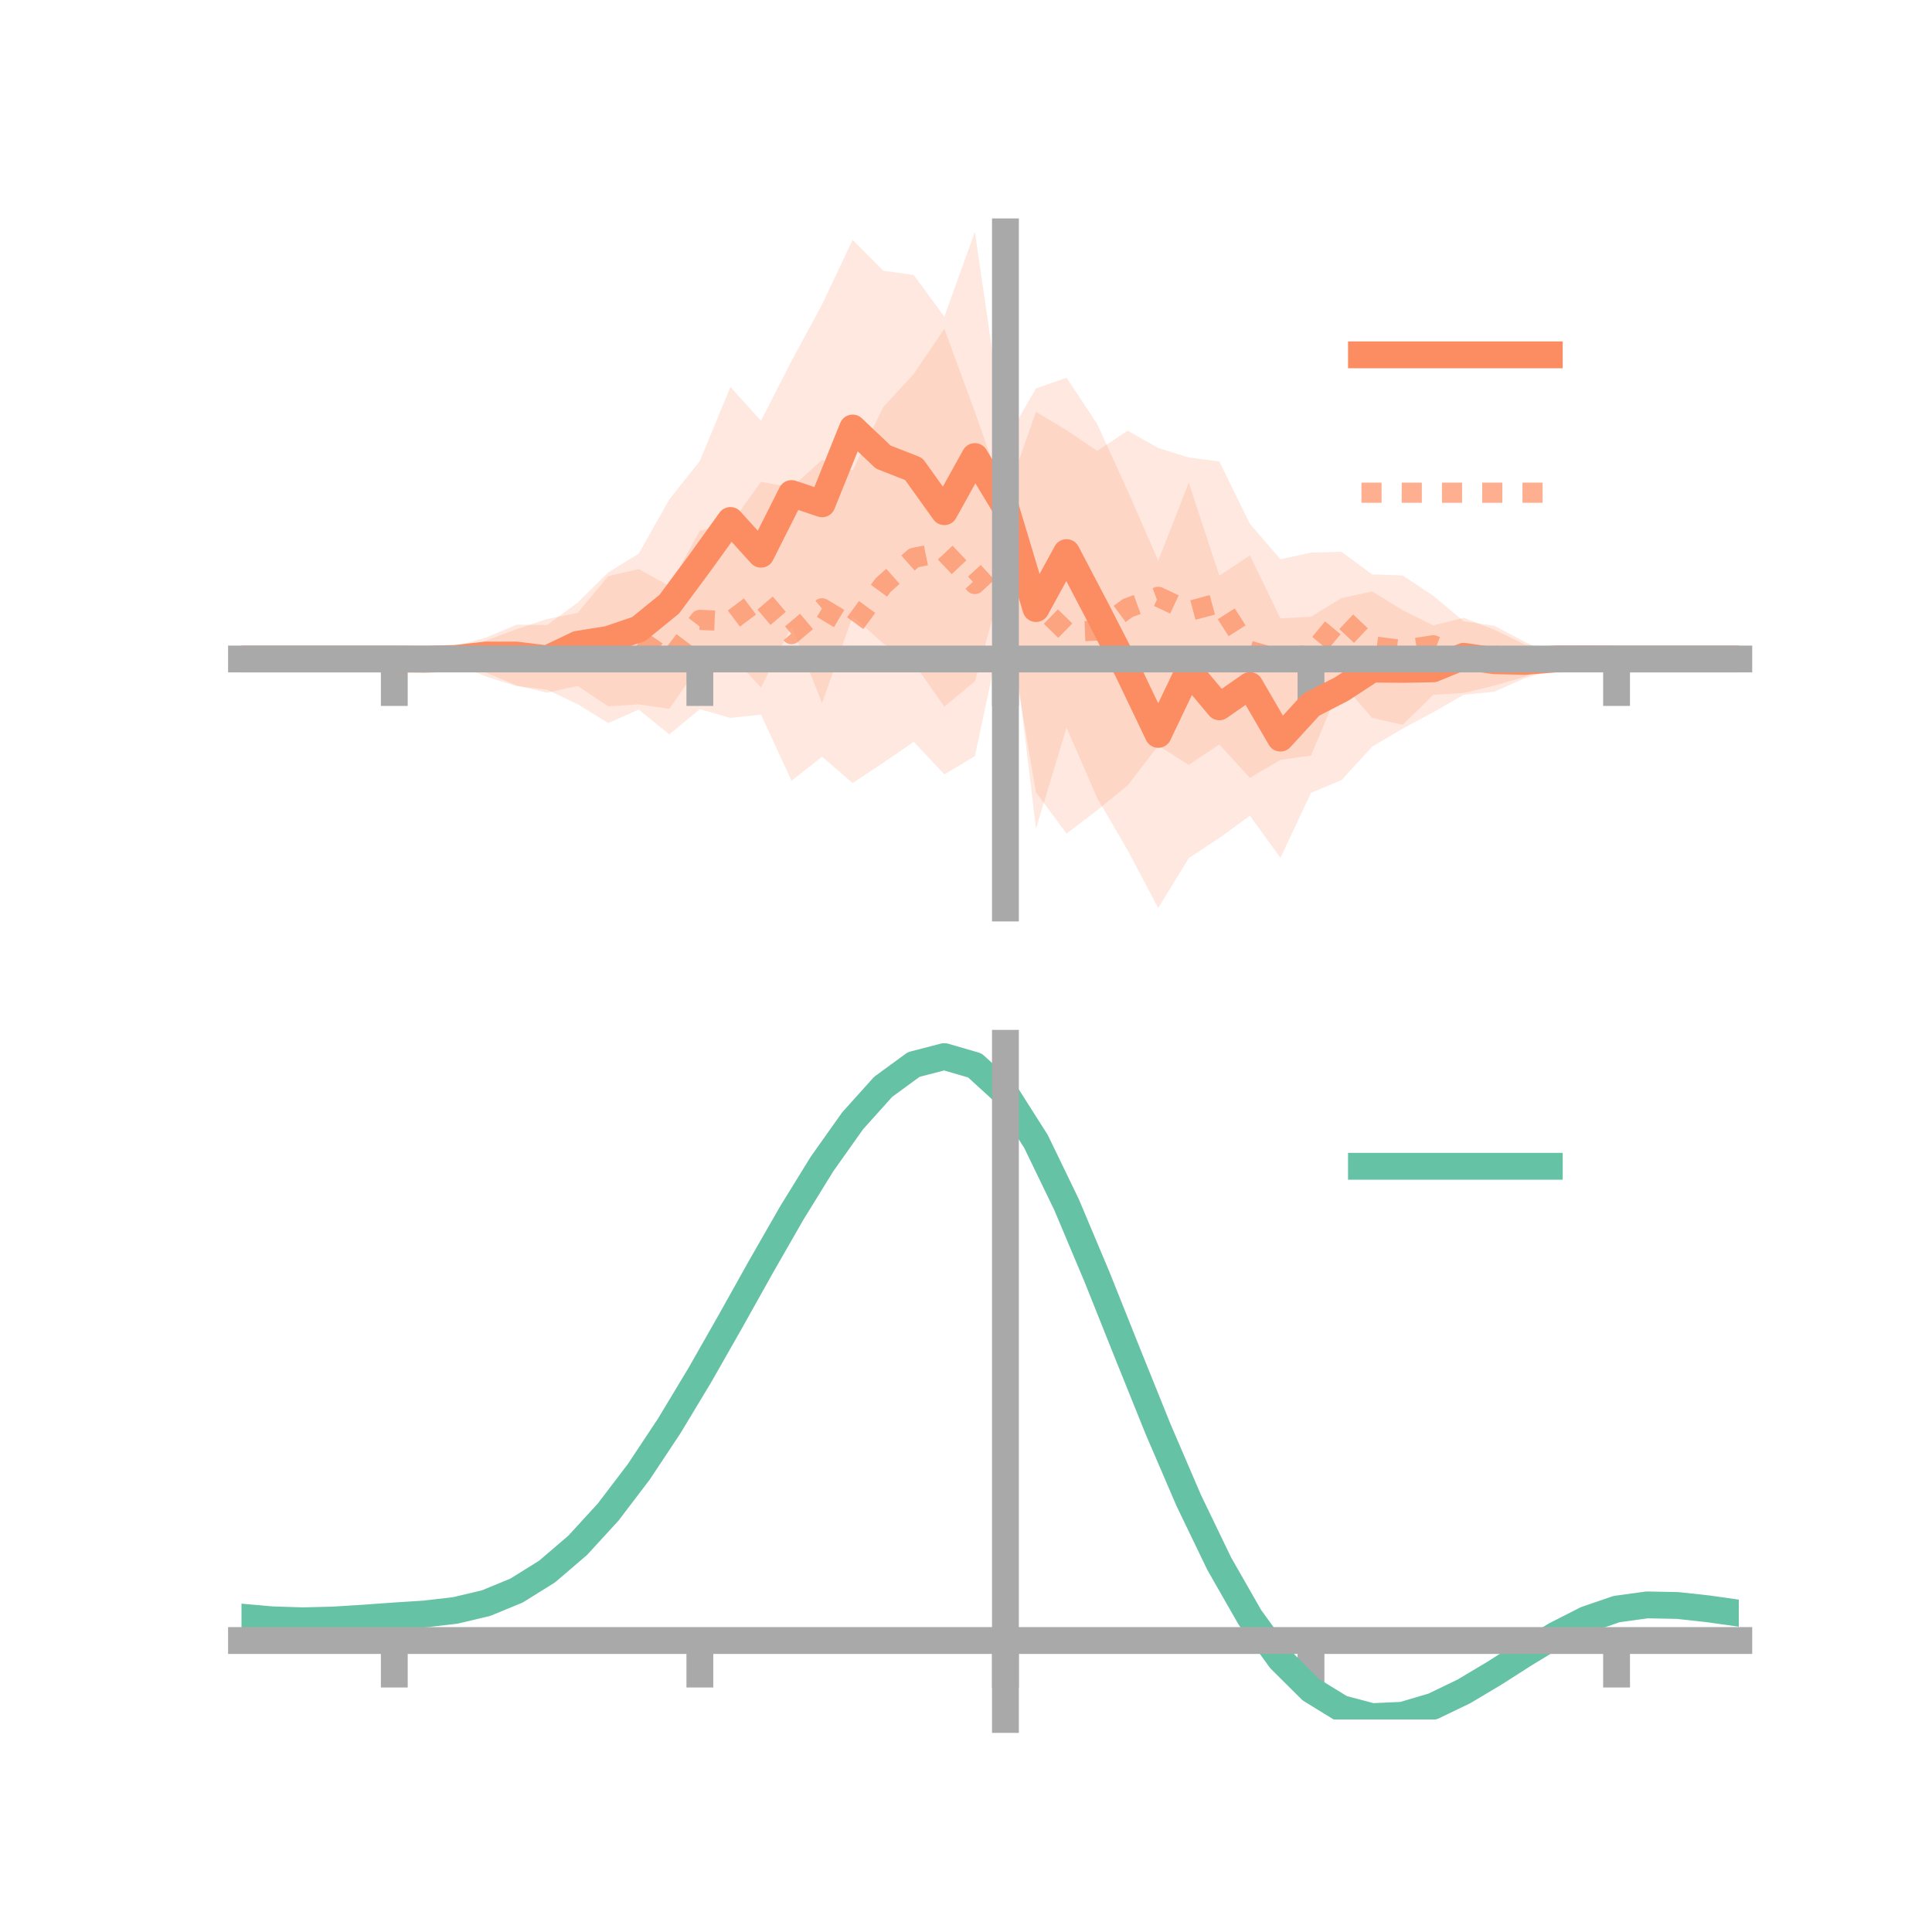 <?xml version="1.0" encoding="utf-8" standalone="no"?>
<!DOCTYPE svg PUBLIC "-//W3C//DTD SVG 1.1//EN"
  "http://www.w3.org/Graphics/SVG/1.1/DTD/svg11.dtd">
<!-- Created with matplotlib (https://matplotlib.org/) -->
<svg height="144pt" version="1.1" viewBox="0 0 144 144" width="144pt" xmlns="http://www.w3.org/2000/svg" xmlns:xlink="http://www.w3.org/1999/xlink">
 <defs>
  <style type="text/css">*{stroke-linecap:butt;stroke-linejoin:round;}</style>
 </defs>
 <g id="figure_1">
  <g id="patch_1">
   <path d="M 0 144 
L 144 144 
L 144 0 
L 0 0 
z
" style="fill:none;"/>
  </g>
  <g id="axes_1">
   <g id="patch_2">
    <path d="M 18 67.68 
L 129.6 67.68 
L 129.6 17.28 
L 18 17.28 
z
" style="fill:none;"/>
   </g>
   <g id="PolyCollection_1">
    <path clip-path="url(#pf6b9cbc0e4)" d="M 18 49.117 
L 18 49.117 
L 20.278 49.117 
L 22.555 49.117 
L 24.833 49.117 
L 27.11 49.117 
L 29.388 49.117 
L 31.665 49.006 
L 33.943 48.155 
L 36.22 47.521 
L 38.498 46.561 
L 40.776 46.587 
L 43.053 44.917 
L 45.331 42.668 
L 47.608 41.265 
L 49.886 37.228 
L 52.163 34.358 
L 54.441 28.842 
L 56.718 31.363 
L 58.996 26.904 
L 61.273 22.698 
L 63.551 17.874 
L 65.829 20.174 
L 68.106 20.499 
L 70.384 23.609 
L 72.661 17.28 
L 74.939 32.898 
L 77.216 28.95 
L 79.494 28.154 
L 81.771 31.593 
L 84.049 36.579 
L 86.327 41.798 
L 88.604 35.979 
L 90.882 42.911 
L 93.159 41.394 
L 95.437 46.096 
L 97.714 45.968 
L 99.992 44.577 
L 102.269 44.082 
L 104.547 45.478 
L 106.824 46.614 
L 109.102 46.047 
L 111.38 46.935 
L 113.657 48.044 
L 115.935 48.345 
L 118.212 48.999 
L 120.49 49.117 
L 122.767 49.117 
L 125.045 49.117 
L 127.322 49.117 
L 129.6 49.117 
L 129.6 49.117 
L 129.6 49.117 
L 127.322 49.117 
L 125.045 49.117 
L 122.767 49.117 
L 120.49 49.117 
L 118.212 49.216 
L 115.935 49.888 
L 113.657 50.55 
L 111.38 51.556 
L 109.102 51.784 
L 106.824 53.086 
L 104.547 54.309 
L 102.269 55.654 
L 99.992 58.14 
L 97.714 59.096 
L 95.437 63.934 
L 93.159 60.798 
L 90.882 62.457 
L 88.604 63.961 
L 86.327 67.68 
L 84.049 63.369 
L 81.771 59.469 
L 79.494 54.221 
L 77.216 61.769 
L 74.939 42.694 
L 72.661 50.78 
L 70.384 52.668 
L 68.106 49.417 
L 65.829 47.955 
L 63.551 45.929 
L 61.273 52.405 
L 58.996 46.668 
L 56.718 51.252 
L 54.441 48.743 
L 52.163 49.562 
L 49.886 52.832 
L 47.608 52.502 
L 45.331 52.646 
L 43.053 51.122 
L 40.776 51.628 
L 38.498 51.088 
L 36.22 50.122 
L 33.943 49.995 
L 31.665 49.263 
L 29.388 49.117 
L 27.11 49.117 
L 24.833 49.117 
L 22.555 49.117 
L 20.278 49.117 
L 18 49.117 
z
" style="fill:#fc8d62;fill-opacity:0.2;"/>
   </g>
   <g id="PolyCollection_2">
    <path clip-path="url(#pf6b9cbc0e4)" d="M 18 49.117 
L 18 49.117 
L 20.278 49.117 
L 22.555 49.117 
L 24.833 49.117 
L 27.11 49.117 
L 29.388 49.117 
L 31.665 49.096 
L 33.943 48.593 
L 36.22 47.745 
L 38.498 46.9 
L 40.776 46.137 
L 43.053 45.683 
L 45.331 42.944 
L 47.608 42.418 
L 49.886 43.684 
L 52.163 39.551 
L 54.441 39.082 
L 56.718 35.914 
L 58.996 36.33 
L 61.273 34.278 
L 63.551 35.055 
L 65.829 30.35 
L 68.106 27.872 
L 70.384 24.508 
L 72.661 30.699 
L 74.939 37.151 
L 77.216 30.7 
L 79.494 32.06 
L 81.771 33.605 
L 84.049 32.102 
L 86.327 33.391 
L 88.604 34.101 
L 90.882 34.395 
L 93.159 39.043 
L 95.437 41.684 
L 97.714 41.19 
L 99.992 41.132 
L 102.269 42.812 
L 104.547 42.892 
L 106.824 44.4 
L 109.102 46.312 
L 111.38 46.641 
L 113.657 47.851 
L 115.935 48.863 
L 118.212 49.11 
L 120.49 49.117 
L 122.767 49.117 
L 125.045 49.117 
L 127.322 49.117 
L 129.6 49.117 
L 129.6 49.117 
L 129.6 49.117 
L 127.322 49.117 
L 125.045 49.117 
L 122.767 49.117 
L 120.49 49.117 
L 118.212 49.124 
L 115.935 49.547 
L 113.657 50.438 
L 111.38 51.095 
L 109.102 51.647 
L 106.824 51.786 
L 104.547 54.023 
L 102.269 53.506 
L 99.992 50.889 
L 97.714 56.314 
L 95.437 56.634 
L 93.159 57.977 
L 90.882 55.487 
L 88.604 57.004 
L 86.327 55.576 
L 84.049 58.539 
L 81.771 60.395 
L 79.494 62.129 
L 77.216 59.059 
L 74.939 45.706 
L 72.661 56.358 
L 70.384 57.717 
L 68.106 55.291 
L 65.829 56.851 
L 63.551 58.364 
L 61.273 56.398 
L 58.996 58.193 
L 56.718 53.26 
L 54.441 53.509 
L 52.163 52.858 
L 49.886 54.737 
L 47.608 52.888 
L 45.331 53.893 
L 43.053 52.486 
L 40.776 51.406 
L 38.498 51.139 
L 36.22 50.428 
L 33.943 49.47 
L 31.665 49.145 
L 29.388 49.117 
L 27.11 49.117 
L 24.833 49.117 
L 22.555 49.117 
L 20.278 49.117 
L 18 49.117 
z
" style="fill:#fc8d62;fill-opacity:0.2;"/>
   </g>
   <g id="matplotlib.axis_1">
    <g id="xtick_1">
     <g id="line2d_1">
      <defs>
       <path d="M 0 0 
L 0 3.5 
" id="m92e1cb27f8" style="stroke:#a9a9a9;stroke-width:2;"/>
      </defs>
      <g>
       <use style="fill:#a9a9a9;stroke:#a9a9a9;stroke-width:2;" x="29.388" xlink:href="#m92e1cb27f8" y="49.117"/>
      </g>
     </g>
    </g>
    <g id="xtick_2">
     <g id="line2d_2">
      <g>
       <use style="fill:#a9a9a9;stroke:#a9a9a9;stroke-width:2;" x="52.163" xlink:href="#m92e1cb27f8" y="49.117"/>
      </g>
     </g>
    </g>
    <g id="xtick_3">
     <g id="line2d_3">
      <g>
       <use style="fill:#a9a9a9;stroke:#a9a9a9;stroke-width:2;" x="74.939" xlink:href="#m92e1cb27f8" y="49.117"/>
      </g>
     </g>
    </g>
    <g id="xtick_4">
     <g id="line2d_4">
      <g>
       <use style="fill:#a9a9a9;stroke:#a9a9a9;stroke-width:2;" x="97.714" xlink:href="#m92e1cb27f8" y="49.117"/>
      </g>
     </g>
    </g>
    <g id="xtick_5">
     <g id="line2d_5">
      <g>
       <use style="fill:#a9a9a9;stroke:#a9a9a9;stroke-width:2;" x="120.49" xlink:href="#m92e1cb27f8" y="49.117"/>
      </g>
     </g>
    </g>
   </g>
   <g id="matplotlib.axis_2"/>
   <g id="line2d_6">
    <path clip-path="url(#pf6b9cbc0e4)" d="M 18 49.117 
L 20.278 49.117 
L 22.555 49.117 
L 24.833 49.117 
L 27.11 49.117 
L 29.388 49.117 
L 31.665 49.135 
L 33.943 49.075 
L 36.22 48.822 
L 38.498 48.825 
L 40.776 49.107 
L 43.053 48.02 
L 45.331 47.657 
L 47.608 46.884 
L 49.886 45.03 
L 52.163 41.96 
L 54.441 38.793 
L 56.718 41.308 
L 58.996 36.786 
L 61.273 37.551 
L 63.551 31.902 
L 65.829 34.065 
L 68.106 34.958 
L 70.384 38.138 
L 72.661 34.03 
L 74.939 37.796 
L 77.216 45.359 
L 79.494 41.187 
L 81.771 45.531 
L 84.049 49.974 
L 86.327 54.739 
L 88.604 49.97 
L 90.882 52.684 
L 93.159 51.096 
L 95.437 55.015 
L 97.714 52.532 
L 99.992 51.359 
L 102.269 49.868 
L 104.547 49.893 
L 106.824 49.85 
L 109.102 48.916 
L 111.38 49.246 
L 113.657 49.297 
L 115.935 49.116 
L 118.212 49.107 
L 120.49 49.117 
L 122.767 49.117 
L 125.045 49.117 
L 127.322 49.117 
L 129.6 49.117 
" style="fill:none;stroke:#fc8d62;stroke-linecap:square;stroke-width:2;"/>
   </g>
   <g id="line2d_7">
    <path clip-path="url(#pf6b9cbc0e4)" d="M 18 49.117 
L 20.278 49.117 
L 22.555 49.117 
L 24.833 49.117 
L 27.11 49.117 
L 29.388 49.117 
L 31.665 49.12 
L 33.943 49.031 
L 36.22 49.087 
L 38.498 49.019 
L 40.776 48.771 
L 43.053 49.084 
L 45.331 48.419 
L 47.608 47.653 
L 49.886 49.21 
L 52.163 46.204 
L 54.441 46.296 
L 56.718 44.587 
L 58.996 47.261 
L 61.273 45.338 
L 63.551 46.71 
L 65.829 43.6 
L 68.106 41.582 
L 70.384 41.113 
L 72.661 43.529 
L 74.939 41.429 
L 77.216 44.879 
L 79.494 47.094 
L 81.771 47 
L 84.049 45.32 
L 86.327 44.484 
L 88.604 45.552 
L 90.882 44.941 
L 93.159 48.51 
L 95.437 49.159 
L 97.714 48.752 
L 99.992 46.011 
L 102.269 48.159 
L 104.547 48.457 
L 106.824 48.093 
L 109.102 48.979 
L 111.38 48.868 
L 113.657 49.145 
L 115.935 49.205 
L 118.212 49.117 
L 120.49 49.117 
L 122.767 49.117 
L 125.045 49.117 
L 127.322 49.117 
L 129.6 49.117 
" style="fill:none;stroke:#fc8d62;stroke-dasharray:1.5,1.5;stroke-dashoffset:0;stroke-opacity:0.7;stroke-width:1.5;"/>
   </g>
   <g id="patch_3">
    <path d="M 74.939 67.68 
L 74.939 17.28 
" style="fill:none;stroke:#a9a9a9;stroke-linecap:square;stroke-linejoin:miter;stroke-width:2;"/>
   </g>
   <g id="patch_4">
    <path d="M 129.6 67.68 
L 129.6 17.28 
" style="fill:none;"/>
   </g>
   <g id="patch_5">
    <path d="M 18 49.117 
L 129.6 49.117 
" style="fill:none;stroke:#a9a9a9;stroke-linecap:square;stroke-linejoin:miter;stroke-width:2;"/>
   </g>
   <g id="patch_6">
    <path d="M 18 17.28 
L 129.6 17.28 
" style="fill:none;"/>
   </g>
   <g id="legend_1">
    <g id="line2d_8">
     <path d="M 101.475 26.449 
L 115.475 26.449 
" style="fill:none;stroke:#fc8d62;stroke-linecap:square;stroke-width:2;"/>
    </g>
    <g id="line2d_9"/>
    <g id="text_1">
     <!--   -->
     <g transform="translate(121.075 28.899)scale(0.07 -0.07)">
      <defs>
       <path id="DejaVuSans-32"/>
      </defs>
      <use xlink:href="#DejaVuSans-32"/>
     </g>
    </g>
    <g id="line2d_10">
     <path d="M 101.475 36.724 
L 115.475 36.724 
" style="fill:none;stroke:#fc8d62;stroke-dasharray:1.5,1.5;stroke-dashoffset:0;stroke-opacity:0.7;stroke-width:1.5;"/>
    </g>
    <g id="line2d_11"/>
    <g id="text_2">
     <!--   -->
     <g transform="translate(121.075 39.174)scale(0.07 -0.07)">
      <use xlink:href="#DejaVuSans-32"/>
     </g>
    </g>
   </g>
  </g>
  <g id="axes_2">
   <g id="patch_7">
    <path d="M 18 128.16 
L 129.6 128.16 
L 129.6 77.76 
L 18 77.76 
z
" style="fill:none;"/>
   </g>
   <g id="PolyCollection_3">
    <path clip-path="url(#pe0452a4e35)" d="M 18 120.573 
L 18 120.491 
L 20.278 120.701 
L 22.555 120.775 
L 24.833 120.714 
L 27.11 120.562 
L 29.388 120.388 
L 31.665 120.236 
L 33.943 119.966 
L 36.22 119.42 
L 38.498 118.471 
L 40.776 117.029 
L 43.053 115.041 
L 45.331 112.498 
L 47.608 109.432 
L 49.886 105.911 
L 52.163 102.035 
L 54.441 97.935 
L 56.718 93.763 
L 58.996 89.696 
L 61.273 85.922 
L 63.551 82.64 
L 65.829 80.053 
L 68.106 78.361 
L 70.384 77.76 
L 72.661 78.434 
L 74.939 80.551 
L 77.216 84.188 
L 79.494 88.97 
L 81.771 94.461 
L 84.049 100.256 
L 86.327 105.999 
L 88.604 111.389 
L 90.882 116.194 
L 93.159 120.243 
L 95.437 123.432 
L 97.714 125.721 
L 99.992 127.132 
L 102.269 127.734 
L 104.547 127.636 
L 106.824 126.972 
L 109.102 125.893 
L 111.38 124.559 
L 113.657 123.132 
L 115.935 121.769 
L 118.212 120.624 
L 120.49 119.847 
L 122.767 119.537 
L 125.045 119.587 
L 127.322 119.846 
L 129.6 120.182 
L 129.6 120.291 
L 129.6 120.291 
L 127.322 119.981 
L 125.045 119.741 
L 122.767 119.702 
L 120.49 120.017 
L 118.212 120.805 
L 115.935 121.979 
L 113.657 123.389 
L 111.38 124.869 
L 109.102 126.251 
L 106.824 127.367 
L 104.547 128.052 
L 102.269 128.16 
L 99.992 127.565 
L 97.714 126.176 
L 95.437 123.939 
L 93.159 120.845 
L 90.882 116.932 
L 88.604 112.292 
L 86.327 107.085 
L 84.049 101.532 
L 81.771 95.921 
L 79.494 90.599 
L 77.216 85.962 
L 74.939 82.435 
L 72.661 80.389 
L 70.384 79.74 
L 68.106 80.323 
L 65.829 81.952 
L 63.551 84.437 
L 61.273 87.581 
L 58.996 91.189 
L 56.718 95.07 
L 54.441 99.045 
L 52.163 102.947 
L 49.886 106.633 
L 47.608 109.981 
L 45.331 112.899 
L 43.053 115.326 
L 40.776 117.236 
L 38.498 118.635 
L 36.22 119.562 
L 33.943 120.096 
L 31.665 120.356 
L 29.388 120.496 
L 27.11 120.652 
L 24.833 120.785 
L 22.555 120.832 
L 20.278 120.762 
L 18 120.573 
z
" style="fill:#66c2a5;fill-opacity:0.2;"/>
   </g>
   <g id="matplotlib.axis_3">
    <g id="xtick_6">
     <g id="line2d_12">
      <g>
       <use style="fill:#a9a9a9;stroke:#a9a9a9;stroke-width:2;" x="29.388" xlink:href="#m92e1cb27f8" y="122.274"/>
      </g>
     </g>
    </g>
    <g id="xtick_7">
     <g id="line2d_13">
      <g>
       <use style="fill:#a9a9a9;stroke:#a9a9a9;stroke-width:2;" x="52.163" xlink:href="#m92e1cb27f8" y="122.274"/>
      </g>
     </g>
    </g>
    <g id="xtick_8">
     <g id="line2d_14">
      <g>
       <use style="fill:#a9a9a9;stroke:#a9a9a9;stroke-width:2;" x="74.939" xlink:href="#m92e1cb27f8" y="122.274"/>
      </g>
     </g>
    </g>
    <g id="xtick_9">
     <g id="line2d_15">
      <g>
       <use style="fill:#a9a9a9;stroke:#a9a9a9;stroke-width:2;" x="97.714" xlink:href="#m92e1cb27f8" y="122.274"/>
      </g>
     </g>
    </g>
    <g id="xtick_10">
     <g id="line2d_16">
      <g>
       <use style="fill:#a9a9a9;stroke:#a9a9a9;stroke-width:2;" x="120.49" xlink:href="#m92e1cb27f8" y="122.274"/>
      </g>
     </g>
    </g>
   </g>
   <g id="matplotlib.axis_4"/>
   <g id="line2d_17">
    <path clip-path="url(#pe0452a4e35)" d="M 18 120.532 
L 20.278 120.732 
L 22.555 120.803 
L 24.833 120.749 
L 27.11 120.607 
L 29.388 120.442 
L 31.665 120.296 
L 33.943 120.031 
L 36.22 119.491 
L 38.498 118.553 
L 40.776 117.133 
L 43.053 115.183 
L 45.331 112.698 
L 47.608 109.706 
L 49.886 106.272 
L 52.163 102.491 
L 54.441 98.49 
L 56.718 94.417 
L 58.996 90.442 
L 61.273 86.751 
L 63.551 83.538 
L 65.829 81.003 
L 68.106 79.342 
L 70.384 78.75 
L 72.661 79.412 
L 74.939 81.493 
L 77.216 85.075 
L 79.494 89.784 
L 81.771 95.191 
L 84.049 100.894 
L 86.327 106.542 
L 88.604 111.841 
L 90.882 116.563 
L 93.159 120.544 
L 95.437 123.686 
L 97.714 125.949 
L 99.992 127.348 
L 102.269 127.947 
L 104.547 127.844 
L 106.824 127.169 
L 109.102 126.072 
L 111.38 124.714 
L 113.657 123.26 
L 115.935 121.874 
L 118.212 120.714 
L 120.49 119.932 
L 122.767 119.619 
L 125.045 119.664 
L 127.322 119.913 
L 129.6 120.236 
" style="fill:none;stroke:#66c2a5;stroke-linecap:square;stroke-width:2;"/>
   </g>
   <g id="patch_8">
    <path d="M 74.939 128.16 
L 74.939 77.76 
" style="fill:none;stroke:#a9a9a9;stroke-linecap:square;stroke-linejoin:miter;stroke-width:2;"/>
   </g>
   <g id="patch_9">
    <path d="M 129.6 128.16 
L 129.6 77.76 
" style="fill:none;"/>
   </g>
   <g id="patch_10">
    <path d="M 18 122.274 
L 129.6 122.274 
" style="fill:none;stroke:#a9a9a9;stroke-linecap:square;stroke-linejoin:miter;stroke-width:2;"/>
   </g>
   <g id="patch_11">
    <path d="M 18 77.76 
L 129.6 77.76 
" style="fill:none;"/>
   </g>
   <g id="legend_2">
    <g id="line2d_18">
     <path d="M 101.475 86.929 
L 115.475 86.929 
" style="fill:none;stroke:#66c2a5;stroke-linecap:square;stroke-width:2;"/>
    </g>
    <g id="line2d_19"/>
    <g id="text_3">
     <!--   -->
     <g transform="translate(121.075 89.379)scale(0.07 -0.07)">
      <use xlink:href="#DejaVuSans-32"/>
     </g>
    </g>
   </g>
  </g>
 </g>
 <defs>
  <clipPath id="pf6b9cbc0e4">
   <rect height="50.4" width="111.6" x="18" y="17.28"/>
  </clipPath>
  <clipPath id="pe0452a4e35">
   <rect height="50.4" width="111.6" x="18" y="77.76"/>
  </clipPath>
 </defs>
</svg>
